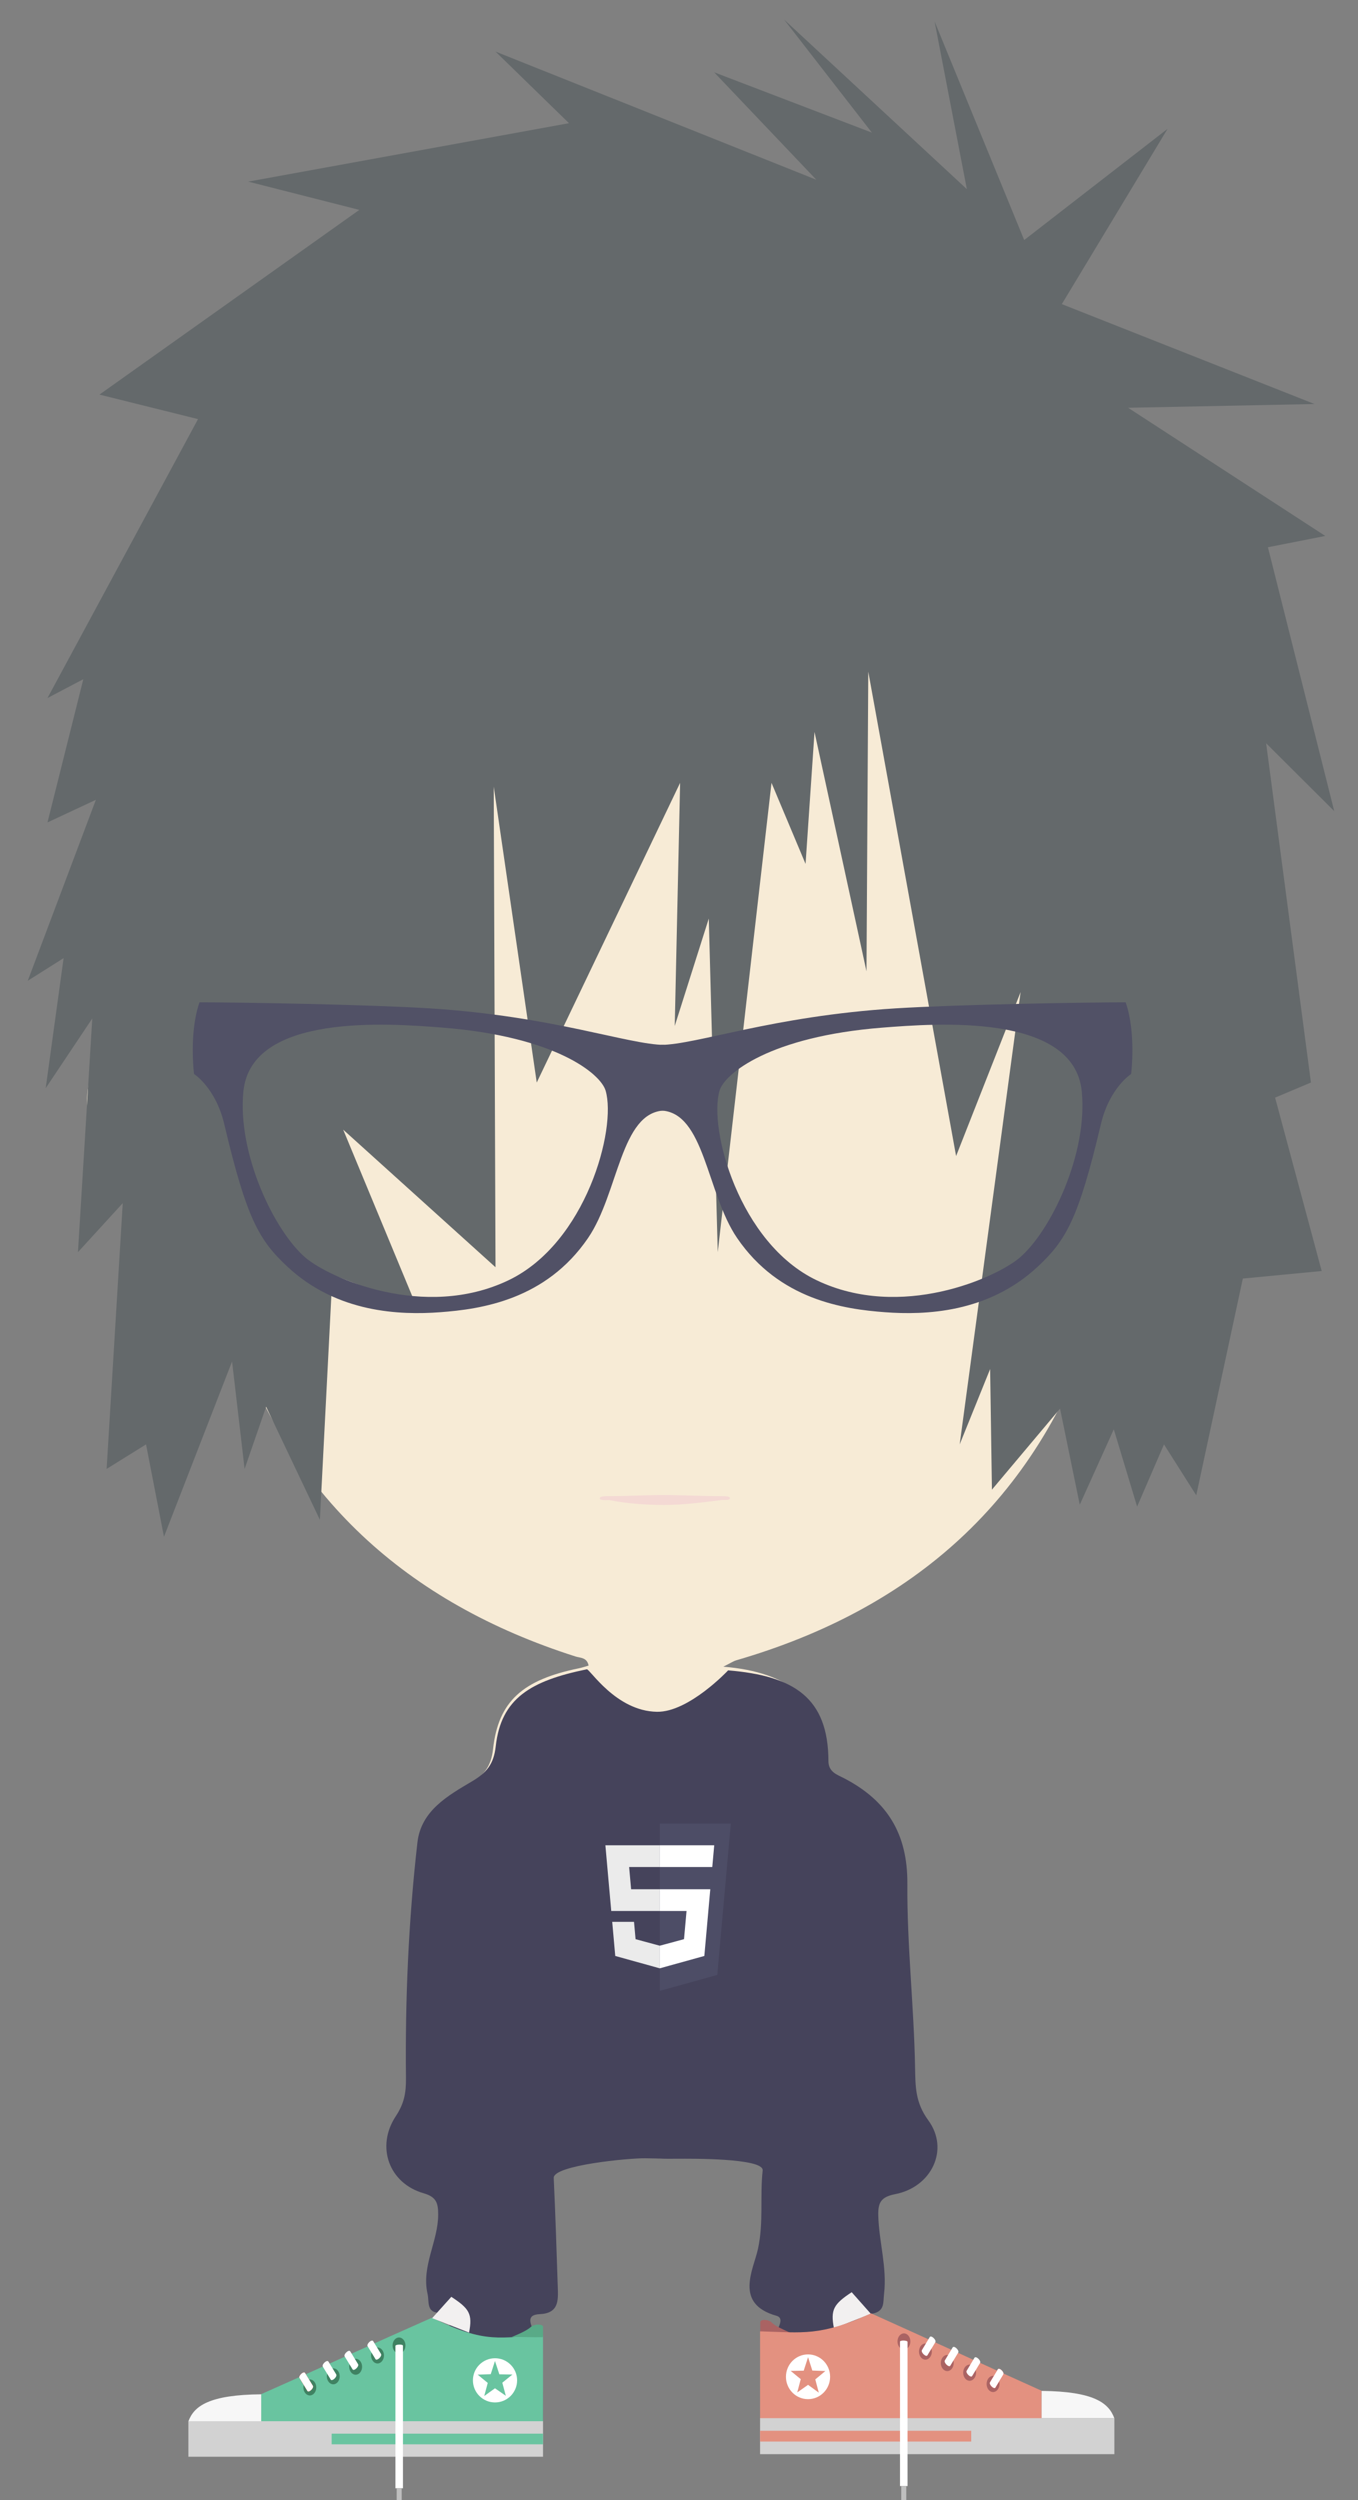 <?xml version="1.0" encoding="utf-8"?>
<!-- Generator: Adobe Illustrator 16.0.0, SVG Export Plug-In . SVG Version: 6.00 Build 0)  -->
<!DOCTYPE svg PUBLIC "-//W3C//DTD SVG 1.1//EN" "http://www.w3.org/Graphics/SVG/1.1/DTD/svg11.dtd">
<svg version="1.1" id="Capa_1" xmlns="http://www.w3.org/2000/svg" xmlns:xlink="http://www.w3.org/1999/xlink" x="0px" y="0px"
	 width="639.064px" height="1176.409px" viewBox="589.394 0 639.064 1176.409" enable-background="new 589.394 0 639.064 1176.409"
	 xml:space="preserve">
<rect x="589.394" y="0" width="639.064" height="1176.409" fill="#808080" stroke="none"/>
<g>
	<g id="svg_contend">
		<path fill-rule="evenodd" clip-rule="evenodd" fill="#F7EBD6" d="M810.211,839.52c6.859-4.062,10.271-8.043,11.214-16.551
			c2.501-22.545,14.036-32.543,40.396-37.946c1.549-0.318,3.052-0.855,4.575-1.289c-0.836-3.9-3.835-3.52-6.163-4.262
			c-79.186-25.255-134.818-75.152-161.74-154.916c-1.853-5.495-3.883-7.897-10.441-8.028c-16.943-0.346-25.317-6.731-29.577-23.309
			c-4.23-16.469-11.388-31.316-19.812-45.892c-14.651-25.348-9.913-50.55,13.286-68.143c6.626-5.025,7.161-9.354,5.6-16.854
			c-10.376-49.893-15.728-100.396-11.34-151.264c6.292-72.886,48.347-115.951,120.662-125.095
			c7.172-0.908,10.062-2.853,11.938-9.817c5.438-20.178,19.498-33.977,36.298-45.238c64.044-42.941,137.128-41.926,204.378,2.761
			c34.403,22.862,63.281,51.616,88.106,84.38c6.07,8.009,11.838,16.978,16.835,22.314c22.683,24.205,25.95,52.827,22.847,84.827
			c-4.353,44.905-6.203,90.075-11.867,134.889c-0.958,7.585,1.163,11.043,7.855,14.84c27.71,15.732,35.379,45.05,19.23,72.482
			c-8.749,14.861-16.927,29.812-21.563,46.565c-4.029,14.555-11.867,25.033-29.104,23.078c-4.521-0.513-5.846,1.773-7.073,5.478
			c-27.676,83.379-85.632,134.578-168.968,158.757c-1.154,0.335-2.199,1.071-6.007,2.979c31.045,2.555,48.129,15.896,48.209,45.716
			c0.014,5.129,4.078,6.354,7.271,8.004"/>
		<path fill-rule="evenodd" clip-rule="evenodd" fill="#45435B" d="M932.043,786c31.045,2.555,47.129,12.896,47.209,42.716
			c0.014,5.129,4.078,6.354,7.271,8.004c20.236,10.457,30.026,26.033,29.864,49.675c-0.196,28.77,3.098,57.547,3.632,86.344
			c0.173,9.25,0.099,16.612,6.249,25.021c10.022,13.706,1.53,31.332-15.486,34.682c-6.609,1.302-8.225,3.732-8.077,9.98
			c0.293,12.406,4.211,24.514,2.713,37.043c-0.454,3.782,0.39,7.817-4.913,9.121c-2.803,0.688-8.816-1.916-6.101,5.796
			c1.765,5.013,1.868,9.735,9.362,9.01c9.747-0.947,19.46,0.692,29.133,2.243c10.158,1.632,17.289,7.084,22.032,15.98
			c10.094,18.938,6.196,25.695-14.812,25.697c-26.243,0.003-52.493-0.274-78.731,0.165c-7.966,0.134-10.731-2.631-10.554-10.334
			c0.323-13.731-0.847-27.555,4.441-40.755c0.859-2.146,2.88-5.734-0.456-6.672c-20.141-5.655-10.85-21.665-8.716-31.544
			c2.712-12.551,0.853-24.649,2.194-36.842c0.656-5.987-35.379-5.525-39.363-5.525c-27.535,0.019,11.605,0.207-15.925-0.217
			c-7.521-0.114-43.314,3.258-43.036,9.253c0.789,17.132,1.354,34.273,1.91,51.416c0.203,6.168,0.581,12.286-8.54,12.681
			c-6.957,0.301-3.858,5.232-2.683,8.4c4.768,12.85,4.052,26.195,4.198,39.509c0.078,7.273-2.078,10.75-10.384,10.625
			c-29.682-0.459-59.374-0.399-89.056-0.019c-7.63,0.101-9.522-2.724-9.306-9.797c0.636-20.672,15.529-33.169,41.607-34.226
			c4.688-0.189,9.39-0.26,14.076-0.129c4.665,0.131,7.898-0.378,8.753-6.373c0.707-4.95,1.419-8.111-4.985-8.646
			c-5.537-0.461-4.147-5.254-4.968-8.896c-2.961-13.12,5.016-24.66,5.005-37.356c-0.004-5.346-0.854-8.264-6.881-9.993
			c-16.234-4.663-22.554-21.87-13.069-36.247c3.905-5.92,4.864-10.826,4.785-18.02c-0.397-36.988,1.198-73.985,5.39-110.767
			c1.705-14.956,14.262-22.009,25.652-28.753c6.859-4.062,10.271-8.043,11.214-16.551c2.501-22.545,16.49-30.798,42.851-36.201
			c1.353-0.278,13.631,19.674,33.001,19.997C913.544,805.747,932.043,786,932.043,786z"/>
		<g id="shoes_i">
			<g id="svg_1212">
				<path id="shoes_b_i" fill="#69C4A0" d="M712.265,1139.73c0.03-4.394,0.061-8.781,0.083-13.169
					c26.795-11.845,53.505-24.107,80.298-35.948c25.862,12.746,32.159,8.916,52.286,8.359v40.55L712.265,1139.73L712.265,1139.73
					L712.265,1139.73L712.265,1139.73L712.265,1139.73L712.265,1139.73L712.265,1139.73L712.265,1139.73L712.265,1139.73
					L712.265,1139.73L712.265,1139.73L712.265,1139.73L712.265,1139.73L712.265,1139.73z"/>
				<ellipse id="h1_i" fill="#3F8262" cx="777.167" cy="1103.675" rx="3.031" ry="3.76"/>
				<ellipse id="h3_i" fill="#3F8262" cx="756.762" cy="1113.69" rx="3.033" ry="3.761"/>
				<path id="h5_i" fill="#3F8262" d="M735.192,1119.662c1.675,0,3.036,1.688,3.036,3.766c0,2.077-1.361,3.762-3.036,3.762
					c-1.674,0-3.033-1.685-3.033-3.762C732.159,1121.35,733.518,1119.662,735.192,1119.662z"/>
				<path id="end_i" fill="#F7F7F7" d="M678.064,1139.354h34.254v-12.706C687.778,1126.871,680.686,1132.192,678.064,1139.354z"/>
				<rect id="sole_i" x="678.046" y="1139.311" fill="#D2D2D2" width="166.886" height="16.72"/>
				<rect id="sole_c_i" x="745.473" y="1145.167" fill="#69C4A0" width="99.459" height="5.013"/>
				<path id="svg_13" fill="#EA1717" d="M732.962,1116.637l3.67,6.02c0.64,1.043-1.952,3.465-2.573,2.453l-3.731-6.085
					C729.693,1117.986,732.297,1115.554,732.962,1116.637L732.962,1116.637L732.962,1116.637L732.962,1116.637L732.962,1116.637
					L732.962,1116.637L732.962,1116.637L732.962,1116.637L732.962,1116.637L732.962,1116.637L732.962,1116.637z"/>
				<path id="h4_i" fill="#3F8262" d="M746.227,1114.424c1.675,0,3.033,1.681,3.033,3.764c0,2.074-1.358,3.758-3.033,3.758
					c-1.677,0-3.033-1.684-3.033-3.758C743.194,1116.104,744.55,1114.424,746.227,1114.424z"/>
				<path id="h2_i" fill="#3F8262" d="M767.053,1104.615c1.675,0,3.031,1.682,3.031,3.765c0,2.076-1.356,3.763-3.031,3.763
					c-1.68,0-3.036-1.687-3.036-3.763C764.017,1106.297,765.375,1104.615,767.053,1104.615z"/>
				<path id="c5_i" fill="#FFFFFF" d="M732.965,1116.623l3.671,6.018c0.641,1.051-1.952,3.47-2.571,2.457l-3.731-6.086
					C729.695,1117.976,732.302,1115.545,732.965,1116.623L732.965,1116.623L732.965,1116.623L732.965,1116.623L732.965,1116.623
					L732.965,1116.623L732.965,1116.623L732.965,1116.623L732.965,1116.623L732.965,1116.623z"/>
				<path id="c4_i" fill="#FFFFFF" d="M743.946,1111.263l3.668,6.022c0.644,1.046-1.949,3.462-2.571,2.447l-3.73-6.082
					C740.674,1112.615,743.283,1110.183,743.946,1111.263L743.946,1111.263L743.946,1111.263L743.946,1111.263L743.946,1111.263
					L743.946,1111.263L743.946,1111.263L743.946,1111.263L743.946,1111.263L743.946,1111.263L743.946,1111.263z"/>
				<path id="c3_i" fill="#FFFFFF" d="M754.228,1106.454l3.669,6.02c0.644,1.049-1.949,3.468-2.569,2.45l-3.732-6.077
					C750.958,1107.806,753.564,1105.377,754.228,1106.454L754.228,1106.454L754.228,1106.454L754.228,1106.454z"/>
				<path id="c2_i" fill="#FFFFFF" d="M765.014,1101.647l3.674,6.02c0.641,1.049-1.952,3.468-2.572,2.453l-3.732-6.082
					C761.743,1103,764.351,1100.568,765.014,1101.647L765.014,1101.647L765.014,1101.647L765.014,1101.647L765.014,1101.647z"/>
				<path id="c1_i" fill="#FFFFFF" d="M775.48,1103.895c0.011-0.805,3.557-0.873,3.538-0.126v67.102h-3.538V1103.895
					L775.48,1103.895L775.48,1103.895L775.48,1103.895L775.48,1103.895z"/>
			</g>
			<path id="top_i" fill="#59AA87" d="M844.932,1099.779v-5.097c-0.58-1.278-4.48-0.974-5.646,0.22
				c-1.705,1.581-4.976,3.089-9.105,4.812C835.042,1099.601,840.071,1099.891,844.932,1099.779L844.932,1099.779L844.932,1099.779z"
				/>
			<path id="svg_35" fill="#F2F0F0" d="M792.759,1090.822l9.021-10.033c8.455,5.504,10.087,8.081,8.344,16.826L792.759,1090.822
				L792.759,1090.822z"/>
			<rect id="pc_i" x="776.071" y="1170.87" fill="#BFBFBF" width="2.36" height="7.524"/>
			<path id="svg_37" opacity="0.5" fill="#29394B" enable-background="new    " d="M844.764,1098.765"/>
			<ellipse id="circle_i" fill="#FFFFFF" cx="822.343" cy="1120.082" rx="10.398" ry="10.398"/>
			<path id="start_i" fill="#69C4A0" d="M820.326,1117.188l2.001-6.208l2.05,6.259l6.15,0.108l-4.749,3.843l1.646,6.161
				l-5.098-3.528l-5.053,3.634l1.65-6.16l-4.749-3.899L820.326,1117.188L820.326,1117.188L820.326,1117.188L820.326,1117.188
				L820.326,1117.188L820.326,1117.188L820.326,1117.188L820.326,1117.188L820.326,1117.188z"/>
		</g>
		<g id="shoes_d">
			<path id="top_d" fill="#AA6363" d="M947.184,1098.045v-5.541c0.58-1.389,4.173-0.951,5.341,0.352
				c1.697,1.714,5.271,3.254,9.393,5.118C957.063,1097.854,952.037,1098.159,947.184,1098.045L947.184,1098.045L947.184,1098.045z"
				/>
			<path id="svg_50" fill="#F2F0F0" d="M999.206,1088.771l-9.01-10.161c-8.453,5.572-10.077,8.18-8.337,17.043L999.206,1088.771
				L999.206,1088.771L999.206,1088.771L999.206,1088.771L999.206,1088.771L999.206,1088.771L999.206,1088.771z"/>
			<g id="svg_51">
				<path id="shoes_b_d" fill="#E39180" d="M1079.62,1138.308c-0.026-4.442-0.054-8.892-0.084-13.335
					c-26.768-11.998-53.449-24.417-80.22-36.412c-23.816,10.868-32.125,9.03-52.235,8.467v41.071L1079.62,1138.308L1079.62,1138.308
					L1079.62,1138.308L1079.62,1138.308L1079.62,1138.308L1079.62,1138.308L1079.62,1138.308L1079.62,1138.308z"/>
				<path id="h1_d" fill="#AA6363" d="M1014.782,1097.984c1.674,0,3.031,1.698,3.031,3.805c0,2.105-1.357,3.81-3.031,3.81
					c-1.675,0-3.03-1.704-3.03-3.81C1011.751,1099.683,1013.107,1097.984,1014.782,1097.984z"/>
				<path id="h3_d" fill="#AA6363" d="M1035.167,1108.128c1.675,0,3.032,1.702,3.032,3.809c0,2.103-1.357,3.807-3.032,3.807
					c-1.672,0-3.027-1.704-3.027-3.807C1032.139,1109.83,1033.495,1108.128,1035.167,1108.128z"/>
				<path id="h5_d" fill="#AA6363" d="M1056.717,1117.983c1.674,0,3.031,1.709,3.031,3.812c0,2.1-1.357,3.81-3.031,3.81
					c-1.675,0-3.033-1.71-3.033-3.81C1053.684,1119.69,1055.042,1117.983,1056.717,1117.983z"/>
				<path id="end_d" fill="#F7F7F7" d="M1113.79,1137.928h-34.222v-12.871C1104.082,1125.285,1111.169,1130.675,1113.79,1137.928z"
					/>
				<rect id="sole_d" x="947.081" y="1137.884" fill="#D2D2D2" width="166.728" height="16.936"/>
				<rect id="sole_c_d" x="947.081" y="1143.812" fill="#E39180" width="99.363" height="5.083"/>
				<path id="svg_59" fill="#EA1717" d="M1058.946,1114.915l-3.672,6.099c-0.641,1.06,1.952,3.511,2.573,2.484l3.729-6.16
					C1062.211,1116.286,1059.607,1113.821,1058.946,1114.915L1058.946,1114.915L1058.946,1114.915L1058.946,1114.915
					L1058.946,1114.915L1058.946,1114.915L1058.946,1114.915L1058.946,1114.915L1058.946,1114.915L1058.946,1114.915z"/>
				<path id="h4_d" fill="#AA6363" d="M1045.691,1112.678c1.676,0,3.033,1.705,3.033,3.807c0,2.106-1.357,3.811-3.033,3.811
					c-1.67,0-3.032-1.704-3.032-3.811C1042.659,1114.383,1044.021,1112.678,1045.691,1112.678z"/>
				<path id="h2_d" fill="#AA6363" d="M1024.889,1102.739c1.669,0,3.03,1.708,3.03,3.812c0,2.102-1.361,3.808-3.03,3.808
					c-1.678,0-3.031-1.706-3.031-3.808C1021.858,1104.447,1023.211,1102.739,1024.889,1102.739z"/>
				<path id="c5_d" fill="#FFFFFF" d="M1058.942,1114.907l-3.668,6.094c-0.643,1.064,1.947,3.513,2.568,2.489l3.729-6.163
					C1062.207,1116.273,1059.602,1113.812,1058.942,1114.907L1058.942,1114.907L1058.942,1114.907L1058.942,1114.907
					L1058.942,1114.907L1058.942,1114.907L1058.942,1114.907L1058.942,1114.907L1058.942,1114.907L1058.942,1114.907z"/>
				<path id="c4_d" fill="#FFFFFF" d="M1047.972,1109.475l-3.665,6.095c-0.645,1.06,1.948,3.511,2.57,2.484l3.724-6.158
					C1051.24,1110.845,1048.637,1108.377,1047.972,1109.475L1047.972,1109.475L1047.972,1109.475L1047.972,1109.475z"/>
				<path id="c3_d" fill="#FFFFFF" d="M1037.7,1104.607l-3.665,6.091c-0.642,1.064,1.946,3.517,2.565,2.49l3.729-6.159
					C1040.969,1105.975,1038.365,1103.511,1037.7,1104.607L1037.7,1104.607L1037.7,1104.607z"/>
				<path id="c2_d" fill="#FFFFFF" d="M1026.923,1099.736l-3.669,6.097c-0.644,1.061,1.949,3.511,2.57,2.484l3.727-6.161
					C1030.189,1101.105,1027.584,1098.64,1026.923,1099.736z"/>
				<path id="c1_d" fill="#FFFFFF" d="M1016.466,1102.012c-0.011-0.813-3.556-0.885-3.538-0.127v67.964h3.538V1102.012
					L1016.466,1102.012L1016.466,1102.012L1016.466,1102.012L1016.466,1102.012z"/>
			</g>
			<rect id="pc_d" x="1013.519" y="1169.849" fill="#BFBFBF" width="2.357" height="7.626"/>
			<path id="svg_68" opacity="0.5" fill="#29394B" enable-background="new    " d="M947.25,1096.815"/>
			<path id="circle_d" fill="#FFFFFF" d="M969.649,1107.879c5.736,0,10.389,4.71,10.389,10.53c0,5.814-4.652,10.53-10.389,10.53
				c-5.738,0-10.395-4.716-10.395-10.53C959.254,1112.589,963.911,1107.879,969.649,1107.879z"/>
			<path id="start_d" fill="#E39180" d="M971.667,1115.477l-2.002-6.294l-2.048,6.349l-6.146,0.106l4.749,3.894l-1.647,6.236
				l5.092-3.57l5.048,3.681l-1.651-6.238l4.749-3.948L971.667,1115.477L971.667,1115.477L971.667,1115.477L971.667,1115.477
				L971.667,1115.477L971.667,1115.477L971.667,1115.477L971.667,1115.477L971.667,1115.477L971.667,1115.477z"/>
		</g>
		<path id="head" fill="#64696B" d="M698.602,640.653l-32.044,82.481l-8.437-43.463l-18.551,11.536l7.587-125.057l-21.08,23.062
			l6.745-109.974l-21.926,32.817l8.433-61.198l-16.869,10.645l32.049-85.14l-22.773,10.642l16.868-67.402l-16.868,8.869
			l70.847-131.26l-46.389-11.531l122.29-86.915l-52.289-13.304l150.962-27.494l-34.579-33.702L973.54,84.573l-48.072-50.554
			l74.218,28.384L958.363,9.188l86.022,79.818l-15.185-78.93l42.173,102.879l67.469-52.327l-49.76,82.479l118.914,47.004
			l-87.707,1.775l92.771,60.309l-26.991,5.32l31.208,124.165l-32.052-31.928l21.087,159.639l-16.864,7.1l21.926,81.594
			l-37.107,3.545l-21.925,101.996l-15.184-23.953l-12.648,29.274l-10.97-36.368l-16.019,35.478l-9.283-45.227l-32.048,38.137
			l-0.845-56.767l-14.335,35.479l28.674-212.853l-30.358,77.161l-41.329-227.934l-0.839,141.017L972.7,344.437l-4.216,62.081
			l-16.024-38.138l-25.304,220.837l-4.215-156.98l-16.023,50.555l2.529-114.411l-67.47,141.017l-20.239-139.241l0.842,226.155
			l-71.686-64.741l34.577,83.369l-39.636-15.083l-5.905,115.299l-25.302-53.215l-10.125,29.269L698.602,640.653L698.602,640.653z"/>
		<g>
			<path fill="#515166" d="M902.089,522.557c-20.718,0.682-21.534,38.864-35.952,59.988c-19.855,29.09-50.234,33.493-69.666,34.936
				c-18.65,1.382-48.336,0.405-71.696-21.326c-13.465-12.529-19.295-22.546-29.855-67.229
				c-4.031-17.062-14.218-23.561-14.218-23.561s-2.442-19.296,2.572-33.715c18.953,0,79.361,1.021,108.326,2.843
				c58.092,3.655,93.296,17.061,110.49,17.197 M703.933,513.567c-2.909,29.42,14.597,65.782,29.265,78.277
				c10.969,9.343,55.787,29.564,95.467,10.606c36.56-17.471,50.999-71.376,45.721-89.249c-2.37-8.031-23.764-25.447-76.447-29.627
				C772.348,481.542,707.592,476.597,703.933,513.567z"/>
			<g>
				<path fill="#515166" d="M900.306,491.689c17.198-0.137,52.403-13.542,110.491-17.197c28.967-1.821,89.373-2.843,108.325-2.843
					c5.013,14.419,2.573,33.715,2.573,33.715s-10.185,6.498-14.215,23.561c-10.564,44.684-16.393,54.7-29.859,67.229
					c-23.358,21.731-53.043,22.708-71.693,21.326c-19.435-1.442-49.811-5.846-69.666-34.936
					c-14.421-21.124-15.235-59.307-35.953-59.988 M1004.458,483.575c-52.681,4.18-74.074,21.596-76.447,29.627
					c-5.275,17.873,9.164,71.778,45.724,89.249c39.677,18.958,84.498-1.264,95.467-10.606c14.67-12.495,32.174-48.857,29.265-78.277
					C1094.807,476.597,1030.048,481.542,1004.458,483.575z"/>
			</g>
		</g>
		<path fill-rule="evenodd" clip-rule="evenodd" fill="#F4D9D4" d="M901.877,708.167c-8.479,0.002-17.667-0.667-25.709-2.292
			c-1.801-0.006-4.589,0.258-4.512-0.886c0.066-1.008,2.643-0.97,4.608-0.971c8.315-0.004,16.963-0.519,25.278-0.519
			c9.208,0.001,18.085,0.517,27.293,0.527c1.923,0.003,4.391,0.024,4.021,1.147c-0.294,0.89-2.589,0.507-4.117,0.697
			C919.21,707.056,910.922,708.164,901.877,708.167z"/>
	</g>
	<g>
		<polygon fill="#45435B" points="866.517,934.63 859.084,851.264 940.757,851.264 933.317,934.617 899.872,943.89 		"/>
		<polygon fill="#4D4D66" points="899.92,936.803 926.946,929.309 933.304,858.081 899.92,858.081 		"/>
		<polygon fill="#EBEBEB" points="899.92,889 886.391,889 885.457,878.529 899.92,878.529 899.92,868.305 899.885,868.305 
			874.282,868.305 874.528,871.048 877.041,899.224 899.92,899.224 		"/>
		<polygon fill="#EBEBEB" points="899.92,915.554 899.875,915.566 888.489,912.491 887.76,904.337 882.227,904.337 877.497,904.337 
			878.929,920.391 899.874,926.206 899.92,926.191 		"/>
		<polygon fill="#FFFFFF" points="899.885,889 899.885,899.224 912.476,899.224 911.289,912.484 899.885,915.562 899.885,926.2 
			920.847,920.391 921,918.664 923.403,891.745 923.653,889 920.897,889 		"/>
		<polygon fill="#FFFFFF" points="899.885,868.305 899.885,874.655 899.885,878.505 899.885,878.529 924.55,878.529 924.55,878.529 
			924.583,878.529 924.788,876.232 925.254,871.048 925.499,868.305 		"/>
	</g>
</g>
</svg>
